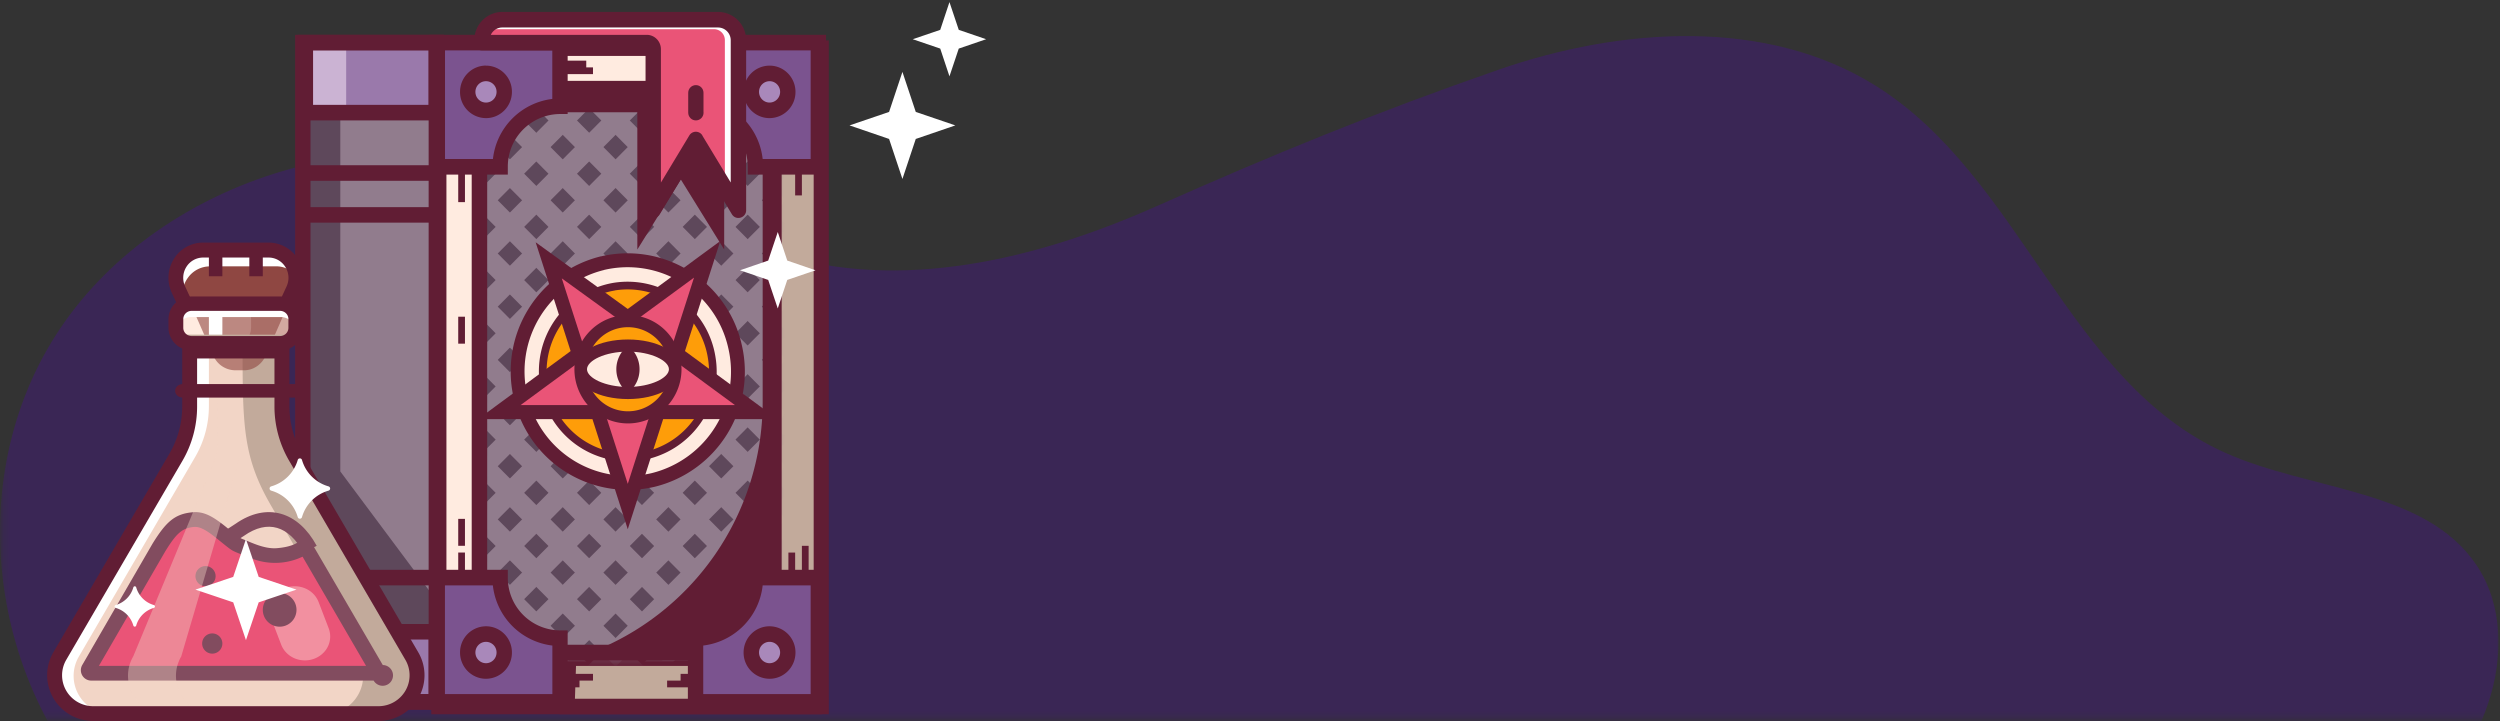 <svg xmlns="http://www.w3.org/2000/svg" xmlns:xlink="http://www.w3.org/1999/xlink" width="371" height="107"><rect width="100%" height="100%" fill="#333333" stroke="none"/><defs><path id="a" d="M0 .22h370.78v117.53H0z"/><path id="c" d="M.11.03h36.36v48.09H.11z"/><path id="e" d="M.02.03h40.29v52.03H.02z"/><path id="g" d="M.21.03h43.93v55.98H.21z"/><path id="i" d="M.21.03h43.93v59.93H.21z"/><path id="k" d="M.21.03h43.93V63.9H.21z"/><path id="m" d="M.21.03h43.93v67.82H.21z"/><path id="o" d="M.21.03h43.93V71.8H.21z"/><path id="q" d="M.21.03h43.93v75.71H.21z"/><path id="s" d="M.21.03h43.93v79.66H.21z"/><path id="u" d="M.21.36h43.93v80.58H.21z"/><path id="w" d="M.21.07h43.93v76.67H.21z"/><path id="y" d="M.21.15h43.93v72.73H.21z"/><path id="A" d="M.21.24h40.56v68.79H.21z"/><path id="C" d="M.21.33h36.64v64.84H.21z"/><path id="E" d="M.21.03h32.72v60.89H.21z"/><path id="G" d="M.11.03h36.36v60.89H.11z"/><path id="I" d="M.02.33h40.29v64.84H.02z"/><path id="K" d="M.21.24h43.93v68.79H.21z"/><path id="M" d="M.21.15h43.93v72.73H.21z"/><path id="O" d="M.21.07h43.93v76.67H.21z"/><path id="Q" d="M.21.36h43.93v80.58H.21z"/><path id="S" d="M.21.03h43.93v79.66H.21z"/><path id="U" d="M.21.03h43.93v75.71H.21z"/><path id="W" d="M.21.03h43.93V71.8H.21z"/><path id="Y" d="M.21.03h43.93v67.82H.21z"/><path id="aa" d="M.21.03h43.93V63.9H.21z"/><path id="ac" d="M.21.03h43.93v59.93H.21z"/><path id="ae" d="M.21.03h40.56v55.98H.21z"/><path id="ag" d="M.21.03h36.64v52.03H.21z"/><path id="ai" d="M.21.03h32.72v48.09H.21z"/><path id="ak" d="M0 137h134.7V.31H0z"/></defs><g fill="none" fill-rule="evenodd"><g transform="matrix(-1 0 0 1 371 -11)"><mask id="b" fill="#fff"><use xlink:href="#a"/></mask><path fill="#3A2655" d="M289.51 37.48c-11.26 4.34-22.22 7.44-33.74 11.1-18.4 5.84-38.7.88-56.29-6.93-17.58-7.8-32.6-13.96-50.82-20.29-18.22-6.33-39.77-7.79-56 2.36-21.72 13.57-28.37 43.9-51.83 54.45-12.68 5.7-29.7 5.38-37.32 16.66-4.02 5.96-4.03 13.77-1.76 20.53 2.26 6.75 6.53 12.7 10.75 18.53h338.53c21.07-17.62 26.3-50.28 11.7-73.14-14.6-22.87-47.28-33.26-73.22-23.27z" mask="url(#b)"/></g><path fill="#917C8D" d="M44 104h20V6H44z"/><path fill="#5E485B" d="M44 6v98h20V88.06l-13.5-18.1V6z"/><path fill="#FFEBE0" d="M66 104h56V6H66z"/><path fill="#611D34" fill-rule="nonzero" d="M64 106h58V6H64v100zm2.25-97.7h53.5v95.4h-53.5V8.3z"/><path fill="#611D34" fill-rule="nonzero" d="M84 10h3V9h-3zM83 11h5v-1h-5z"/><path fill="#C2AA9B" d="M121 6h-17.99v90.8H83.23L83 104h38z"/><path fill="#611D34" fill-rule="nonzero" d="M102.9 96.51H83.3L83 106h40V6h-20.1v90.51zm17.85-88.2v95.38H85.32l.16-4.87h19.66V8.3h15.61zM68 25v5h1v-5zM69 86v-4h-1v4zM69 81v-4h-1v4z"/><path fill="#611D34" fill-rule="nonzero" d="M118 86v-4h-1v4zM120 86v-5h-1v5zM68 47v4h1v-4zM118 25v4h1v-4zM104 100h-3v1h3zM103 101h-4v1h4zM84 101h4v-1h-4zM84 102h2v-1h-2z"/><path fill="#5E485B" d="M71 97h44V14H71z"/><g transform="translate(78.66 14)"><mask id="d" fill="#fff"><use xlink:href="#c"/></mask><path stroke="#917C8D" stroke-width="3" d="M.1-32.46l80.04 80.58" mask="url(#d)"/></g><g transform="translate(74.83 14)"><mask id="f" fill="#fff"><use xlink:href="#e"/></mask><path stroke="#917C8D" stroke-width="3" d="M.02-28.51l80.04 80.57" mask="url(#f)"/></g><g transform="translate(71 14)"><mask id="h" fill="#fff"><use xlink:href="#g"/></mask><path stroke="#917C8D" stroke-width="3" d="M-.07-24.56L79.97 56" mask="url(#h)"/></g><g transform="translate(71 14)"><mask id="j" fill="#fff"><use xlink:href="#i"/></mask><path stroke="#917C8D" stroke-width="3" d="M-3.99-20.62l80.04 80.58" mask="url(#j)"/></g><g transform="translate(71 14)"><mask id="l" fill="#fff"><use xlink:href="#k"/></mask><path stroke="#917C8D" stroke-width="3" d="M-7.9-16.67L72.12 63.9" mask="url(#l)"/></g><g transform="translate(71 14)"><mask id="n" fill="#fff"><use xlink:href="#m"/></mask><path stroke="#917C8D" stroke-width="3" d="M-11.83-12.72l80.04 80.57" mask="url(#n)"/></g><g transform="translate(71 14)"><mask id="p" fill="#fff"><use xlink:href="#o"/></mask><path stroke="#917C8D" stroke-width="3" d="M-15.75-8.78L64.29 71.8" mask="url(#p)"/></g><g transform="translate(71 14)"><mask id="r" fill="#fff"><use xlink:href="#q"/></mask><path stroke="#917C8D" stroke-width="3" d="M-19.67-4.83l80.04 80.57" mask="url(#r)"/></g><g transform="translate(71 14)"><mask id="t" fill="#fff"><use xlink:href="#s"/></mask><path stroke="#917C8D" stroke-width="3" d="M-23.59-.88l80.04 80.57" mask="url(#t)"/></g><g transform="translate(71 16.7)"><mask id="v" fill="#fff"><use xlink:href="#u"/></mask><path stroke="#917C8D" stroke-width="3" d="M-27.51.36l80.04 80.58" mask="url(#v)"/></g><g transform="translate(71 20.94)"><mask id="x" fill="#fff"><use xlink:href="#w"/></mask><path stroke="#917C8D" stroke-width="3" d="M-31.43.07L48.6 80.64" mask="url(#x)"/></g><g transform="translate(71 24.8)"><mask id="z" fill="#fff"><use xlink:href="#y"/></mask><path stroke="#917C8D" stroke-width="3" d="M-35.35.15l80.04 80.58" mask="url(#z)"/></g><g transform="translate(71 28.66)"><mask id="B" fill="#fff"><use xlink:href="#A"/></mask><path stroke="#917C8D" stroke-width="3" d="M-39.27.24l80.04 80.58" mask="url(#B)"/></g><g transform="translate(71 32.52)"><mask id="D" fill="#fff"><use xlink:href="#C"/></mask><path stroke="#917C8D" stroke-width="3" d="M-43.2.33L36.86 80.9" mask="url(#D)"/></g><g transform="translate(71 36.76)"><mask id="F" fill="#fff"><use xlink:href="#E"/></mask><path stroke="#917C8D" stroke-width="3" d="M-47.11.03l80.04 80.58" mask="url(#F)"/></g><g transform="translate(78.66 36.76)"><mask id="H" fill="#fff"><use xlink:href="#G"/></mask><path stroke="#917C8D" stroke-width="3" d="M80.14.03L.11 80.61" mask="url(#H)"/></g><g transform="translate(74.83 32.52)"><mask id="J" fill="#fff"><use xlink:href="#I"/></mask><path stroke="#917C8D" stroke-width="3" d="M80.06.33L.02 80.9" mask="url(#J)"/></g><g transform="translate(71 28.66)"><mask id="L" fill="#fff"><use xlink:href="#K"/></mask><path stroke="#917C8D" stroke-width="3" d="M79.97.24L-.07 80.82" mask="url(#L)"/></g><g transform="translate(71 24.8)"><mask id="N" fill="#fff"><use xlink:href="#M"/></mask><path stroke="#917C8D" stroke-width="3" d="M76.05.15L-4 80.73" mask="url(#N)"/></g><g transform="translate(71 20.94)"><mask id="P" fill="#fff"><use xlink:href="#O"/></mask><path stroke="#917C8D" stroke-width="3" d="M72.13.07L-7.91 80.64" mask="url(#P)"/></g><g transform="translate(71 16.7)"><mask id="R" fill="#fff"><use xlink:href="#Q"/></mask><path stroke="#917C8D" stroke-width="3" d="M68.2.36l-80.03 80.58" mask="url(#R)"/></g><g transform="translate(71 14)"><mask id="T" fill="#fff"><use xlink:href="#S"/></mask><path stroke="#917C8D" stroke-width="3" d="M64.29-.88l-80.04 80.57" mask="url(#T)"/></g><g transform="translate(71 14)"><mask id="V" fill="#fff"><use xlink:href="#U"/></mask><path stroke="#917C8D" stroke-width="3" d="M60.37-4.83l-80.04 80.57" mask="url(#V)"/></g><g transform="translate(71 14)"><mask id="X" fill="#fff"><use xlink:href="#W"/></mask><path stroke="#917C8D" stroke-width="3" d="M56.45-8.78L-23.6 71.8" mask="url(#X)"/></g><g transform="translate(71 14)"><mask id="Z" fill="#fff"><use xlink:href="#Y"/></mask><path stroke="#917C8D" stroke-width="3" d="M52.53-12.72l-80.04 80.57" mask="url(#Z)"/></g><g transform="translate(71 14)"><mask id="ab" fill="#fff"><use xlink:href="#aa"/></mask><path stroke="#917C8D" stroke-width="3" d="M48.6-16.67L-31.42 63.9" mask="url(#ab)"/></g><g transform="translate(71 14)"><mask id="ad" fill="#fff"><use xlink:href="#ac"/></mask><path stroke="#917C8D" stroke-width="3" d="M44.69-20.62l-80.04 80.58" mask="url(#ad)"/></g><g transform="translate(71 14)"><mask id="af" fill="#fff"><use xlink:href="#ae"/></mask><path stroke="#917C8D" stroke-width="3" d="M40.77-24.56L-39.27 56" mask="url(#af)"/></g><g transform="translate(71 14)"><mask id="ah" fill="#fff"><use xlink:href="#ag"/></mask><path stroke="#917C8D" stroke-width="3" d="M36.85-28.51L-43.2 52.06" mask="url(#ah)"/></g><g transform="translate(71 14)"><mask id="aj" fill="#fff"><use xlink:href="#ai"/></mask><path stroke="#917C8D" stroke-width="3" d="M32.93-32.46l-80.04 80.58" mask="url(#aj)"/></g><g fill="#611D34"><path d="M71.21 14.03v2.63h41.97v43.12a39.85 39.85 0 0 1-25.93 37.2h28.43V14.02H71.21z"/><path d="M94.58 14.16v22.87l6.45-10.4 6.44 10.4V14.16z"/></g><path fill="#611D34" fill-rule="nonzero" d="M70 98h46V12H70v86zm2.29-83.68h41.42v81.36H72.3V14.32z"/><g transform="translate(24 -20)"><path fill="#7B538F" d="M40.88 44.76V26.32h18.23v9.45a8.94 8.94 0 0 0-8.89 8.99h-9.34z"/><path fill="#611D34" fill-rule="nonzero" d="M51.36 44.76v1.15H39.74V25.16h20.5v11.76h-1.13a7.8 7.8 0 0 0-7.75 7.84zm6.6-10.08v-7.2H42.04V43.6h7.11a10.1 10.1 0 0 1 8.83-8.92z"/><path fill="#A988BA" d="M48.12 30.9c1.5 0 2.7 1.22 2.7 2.73.01 1.51-1.2 2.74-2.7 2.74-1.5 0-2.7-1.22-2.7-2.73 0-1.52 1.2-2.74 2.7-2.75z"/><path fill="#611D34" fill-rule="nonzero" d="M48.12 29.74a3.87 3.87 0 0 1 3.85 3.89c0 2.15-1.72 3.9-3.85 3.9a3.87 3.87 0 0 1-3.85-3.9c0-2.14 1.72-3.89 3.85-3.9zm-1.57 3.9c0 .87.7 1.58 1.57 1.58.87 0 1.57-.71 1.57-1.59 0-.87-.7-1.58-1.57-1.58-.87 0-1.57.71-1.57 1.59z"/><path fill="#7B538F" d="M97.44 44.76V26.32H79.2v9.45c4.91 0 8.89 4.02 8.89 8.99h9.34z"/><path fill="#611D34" fill-rule="nonzero" d="M86.96 45.91h11.62V25.16h-20.5v11.76h1.13a7.8 7.8 0 0 1 7.75 7.84v1.15zm-6.6-11.23v-7.2H96.3V43.6h-7.12a10.1 10.1 0 0 0-8.83-8.92z"/><path fill="#A988BA" d="M90.2 30.9c-1.49 0-2.7 1.22-2.7 2.73s1.2 2.74 2.7 2.74c1.5 0 2.7-1.22 2.71-2.73 0-1.52-1.2-2.74-2.7-2.75z"/><path fill="#611D34" fill-rule="nonzero" d="M90.2 29.74a3.87 3.87 0 0 0-3.85 3.89c0 2.15 1.72 3.9 3.85 3.9a3.87 3.87 0 0 0 3.85-3.89c0-2.15-1.72-3.9-3.84-3.9zm0 5.48c-.86 0-1.56-.71-1.56-1.59 0-.87.7-1.58 1.57-1.58.86 0 1.56.71 1.56 1.59 0 .87-.7 1.58-1.57 1.58z"/><mask id="al" fill="#fff"><use xlink:href="#ak"/></mask><path fill="#9A79AB" d="M21.32 36.71h19.43V26.32H21.32z" mask="url(#al)"/><path fill="#CBB3D3" d="M21.32 36.71h6.05V26.32h-6.05z" mask="url(#al)"/><path fill="#611D34" fill-rule="nonzero" d="M20.18 37.87h21.7v-12.7h-21.7v12.7zm2.28-2.31v-8.09h17.15v8.09H22.46zM40.75 44.52H21.32v2.31h19.43zM40.75 50.74H21.32v2.3h19.43zM40.75 104.56H21.32v2.31h19.43z" mask="url(#al)"/><path fill="#9A79AB" d="M21.32 124.15h19.43v-10.39H21.32z" mask="url(#al)"/><path fill="#611D34" fill-rule="nonzero" d="M20.18 125.3h21.7v-12.7h-21.7v12.7zm2.28-10.39h17.15V123H22.46v-8.09z" mask="url(#al)"/><path fill="#EA5477" d="M82.57 22.92h-32a3.04 3.04 0 0 0-3.03 3.03v.37h24.43c.54 0 .97.44.97.98v23.9l6.33-10.49 6.32 10.47v-25.2a3.04 3.04 0 0 0-3.02-3.06" mask="url(#al)"/><path fill="#611D34" fill-rule="nonzero" d="M80.4 36.71v-2.93c0-.64-.5-1.15-1.13-1.15-.63 0-1.14.51-1.14 1.15v2.93c0 .64.5 1.16 1.14 1.16.63 0 1.14-.52 1.14-1.16z" mask="url(#al)"/><path fill="#FFF" d="M77.24 42.79l-4.29 7.1v1.3l4.68-7.75z" mask="url(#al)"/><path fill="#FFF" d="M82.57 22.92h-32c-1.33 0-2.5.88-2.88 2.18.4-.08.73-.37.86-.77h33.4c.9 0 1.62.73 1.62 1.63v21.87l2.03 3.36V25.97a3.04 3.04 0 0 0-3.02-3.05h-.01z" mask="url(#al)"/><path fill="#611D34" fill-rule="nonzero" d="M71.8 27.47V51.2c0 1.17 1.51 1.6 2.11.6l5.36-8.86 5.34 8.85c.6 1 2.12.56 2.12-.6v-25.2a4.19 4.19 0 0 0-4.16-4.22h-32a4.18 4.18 0 0 0-4.18 4.18v.38c0 .64.52 1.15 1.15 1.15H71.8zm8.44 12.64a1.13 1.13 0 0 0-1.95 0l-4.21 6.98V27.3c0-1.17-.94-2.13-2.1-2.13H48.84c.3-.65.96-1.1 1.72-1.09h32c1.03 0 1.88.85 1.88 1.9v21.1l-4.21-6.96z" mask="url(#al)"/><path fill="#7B538F" d="M50.22 105.71h-9.34v18.44h18.23v-9.44a8.94 8.94 0 0 1-8.89-9" mask="url(#al)"/><path fill="#611D34" fill-rule="nonzero" d="M51.36 104.56H39.74v20.75h20.5v-11.76h-1.13a7.8 7.8 0 0 1-7.75-7.84v-1.15zm-2.22 2.3a10.1 10.1 0 0 0 8.83 8.94v7.2H42.03v-16.13h7.11z" mask="url(#al)"/><path fill="#A988BA" d="M45.41 116.83a2.72 2.72 0 0 0 2.71 2.74c1.5 0 2.7-1.22 2.7-2.74a2.72 2.72 0 0 0-2.7-2.74c-1.5 0-2.7 1.23-2.7 2.74z" mask="url(#al)"/><path fill="#611D34" fill-rule="nonzero" d="M44.27 116.83c0 2.16 1.73 3.9 3.85 3.9a3.87 3.87 0 0 0 3.85-3.9c0-2.15-1.72-3.89-3.85-3.89a3.87 3.87 0 0 0-3.85 3.9zm2.28 0c0-.87.7-1.58 1.57-1.58.87 0 1.57.7 1.57 1.58 0 .88-.7 1.59-1.57 1.59-.86 0-1.57-.71-1.57-1.59z" mask="url(#al)"/><path fill="#7B538F" d="M88.1 105.71h9.34v18.44H79.2v-9.44c4.91 0 8.89-4.03 8.89-9" mask="url(#al)"/><path fill="#611D34" fill-rule="nonzero" d="M86.96 105.71v-1.15h11.62v20.75h-20.5v-11.76h1.13a7.8 7.8 0 0 0 7.75-7.84zm-6.6 10.09v7.2H96.3v-16.13h-7.12a10.1 10.1 0 0 1-8.83 8.93z" mask="url(#al)"/><path fill="#A988BA" d="M92.91 116.83a2.72 2.72 0 0 1-2.7 2.74c-1.5 0-2.71-1.22-2.71-2.74a2.72 2.72 0 0 1 2.7-2.74c1.5 0 2.71 1.23 2.71 2.74" mask="url(#al)"/><path fill="#611D34" fill-rule="nonzero" d="M94.05 116.83c0 2.16-1.72 3.9-3.85 3.9a3.87 3.87 0 0 1-3.85-3.9c0-2.15 1.73-3.89 3.85-3.89a3.87 3.87 0 0 1 3.85 3.9zm-2.28 0c0-.87-.7-1.58-1.57-1.58-.86 0-1.56.7-1.56 1.58 0 .88.7 1.59 1.56 1.59.87 0 1.57-.71 1.57-1.59zM19.8 125.31h22.1V25.16H19.8v100.15zm2.28-2.3V27.46h17.53V123H22.08z" mask="url(#al)"/><path fill="#FFEBE0" d="M65.4 59.06a16.33 16.33 0 0 1 19.66 12.29 16.54 16.54 0 0 1-12.15 19.89 16.33 16.33 0 0 1-19.65-12.3 16.54 16.54 0 0 1 12.15-19.88" mask="url(#al)"/><path fill="#611D34" fill-rule="nonzero" d="M65.17 58.05A17.36 17.36 0 0 1 86.06 71.1a17.58 17.58 0 0 1-12.91 21.14 17.36 17.36 0 0 1-20.89-13.07 17.58 17.58 0 0 1 12.91-21.13zm.47 2.02A15.5 15.5 0 0 0 54.26 78.7a15.3 15.3 0 0 0 18.42 11.52 15.5 15.5 0 0 0 11.38-18.64 15.3 15.3 0 0 0-18.42-11.52z" mask="url(#al)"/><path fill="#FE9D09" d="M67.14 62.54A12.63 12.63 0 0 1 81.61 73.1 12.74 12.74 0 0 1 71.2 87.73a12.63 12.63 0 0 1-14.47-10.55 12.74 12.74 0 0 1 10.42-14.64" mask="url(#al)"/><path fill="#611D34" fill-rule="nonzero" d="M67.05 61.97A13.2 13.2 0 0 1 82.18 73a13.32 13.32 0 0 1-10.9 15.3 13.2 13.2 0 0 1-15.13-11.03 13.32 13.32 0 0 1 10.9-15.3zm.19 1.14a12.17 12.17 0 0 0-9.96 13.98A12.06 12.06 0 0 0 71.1 87.16a12.17 12.17 0 0 0 9.96-13.97A12.06 12.06 0 0 0 67.24 63.1z" mask="url(#al)"/><path fill="#EA5477" d="M73.66 81.16h14.56L76.44 72.5l4.5-14.01-11.78 8.64-11.73-8.49 4.45 13.86-11.78 8.66h14.56l4.5 14.02z" mask="url(#al)"/><path fill="#611D34" fill-rule="nonzero" d="M91.38 82.2L77.65 72.1l5.24-16.33-13.73 10.08-13.67-9.9 5.19 16.15-13.74 10.1h16.98l5.24 16.34 5.25-16.34h16.97zM69.16 91.8l-3.75-11.69H53.26l9.83-7.23-3.72-11.57 9.8 7.09 9.82-7.2-3.75 11.69 9.82 7.22H72.91l-3.75 11.7z" mask="url(#al)"/><path fill="#FE9D09" d="M64.2 69.75a7 7 0 0 1 9.98 0 7.2 7.2 0 0 1 0 10.1 7 7 0 0 1-9.98 0 7.2 7.2 0 0 1 0-10.1" mask="url(#al)"/><path fill="#611D34" fill-rule="nonzero" d="M63.57 69.11a7.88 7.88 0 0 1 11.24 0 8.11 8.11 0 0 1 0 11.37 7.88 7.88 0 0 1-11.24 0 8.11 8.11 0 0 1 0-11.37zm1.26 1.27a6.3 6.3 0 0 0 0 8.83 6.12 6.12 0 0 0 8.72 0 6.3 6.3 0 0 0 0-8.83 6.12 6.12 0 0 0-8.72 0z" mask="url(#al)"/><path fill="#FFEBE0" d="M69.19 71.28c3.85 0 6.97 1.58 6.97 3.52s-3.12 3.52-6.97 3.52c-3.85 0-6.97-1.58-6.97-3.52s3.12-3.52 6.97-3.52" mask="url(#al)"/><path fill="#611D34" fill-rule="nonzero" d="M69.19 70.38c4.27 0 7.85 1.81 7.85 4.42 0 2.6-3.58 4.42-7.85 4.42-4.28 0-7.86-1.81-7.86-4.42s3.58-4.42 7.86-4.42zm0 1.8c-3.42 0-6.08 1.34-6.08 2.62 0 1.27 2.66 2.62 6.08 2.62s6.08-1.35 6.08-2.62c0-1.28-2.66-2.62-6.08-2.62z" mask="url(#al)"/><path fill="#611D34" d="M70.91 74.8c0-1.38-.63-2.67-1.72-3.5a4.41 4.41 0 0 0 0 7 4.4 4.4 0 0 0 1.72-3.5" mask="url(#al)"/><path fill="#FFF" d="M107.94 36.61l-5.87 2 5.87 2.01 1.98 5.94 1.98-5.94 5.87-2.01-5.87-2-1.98-5.94zM115.53 24.43l-4.08 1.39 4.08 1.39 1.37 4.12 1.38-4.12 4.06-1.39-4.06-1.39-1.38-4.12zM92.83 58.67l4.19 1.44-4.19 1.43-1.41 4.24L90 61.54l-4.19-1.43L90 58.67l1.42-4.24z" mask="url(#al)"/></g><g fill-rule="nonzero" transform="translate(7 36)"><path fill="#8F4742" stroke="#979797" d="M32.92 1h-9.84c-1.4 0-2.7.73-3.45 1.94a4.23 4.23 0 0 0-.24 4L24.96 19h6.08L36.6 6.94c.6-1.3.5-2.8-.25-4A4.07 4.07 0 0 0 32.92 1z"/><path fill="#FFF" d="M24.13 3.52h9.85c1.15 0 2.25.51 3.02 1.42A4.18 4.18 0 0 0 32.93 1h-9.85c-1.4 0-2.7.76-3.45 2.01a4.54 4.54 0 0 0-.24 4.16l.8 1.83c-.34-1.3-.09-2.7.69-3.77a4.01 4.01 0 0 1 3.25-1.7z"/><path fill="#611D34" d="M23.13 0c-1.76 0-3.4.92-4.33 2.43a5.3 5.3 0 0 0-.31 5.02l5.5 11.91.3.64h7.41l5.81-12.55a5.3 5.3 0 0 0-.3-5.02A5.12 5.12 0 0 0 32.86 0h-9.74zm2.55 17.77L20.47 6.5a3.04 3.04 0 0 1 .18-2.88 2.94 2.94 0 0 1 2.48-1.4h9.74c1 0 1.94.53 2.48 1.4.54.86.61 1.95.18 2.88l-5.22 11.27h-4.63z"/><path fill="#611D34" d="M24 1v4h2V1zM30 1v4h2V1z"/><path fill="#F2D5C6" d="M36.92 31.82a14.96 14.96 0 0 1-2.05-7.56V16H21.12v8.26c0 2.65-.71 5.26-2.05 7.56L1.77 61.44a5.66 5.66 0 0 0 0 5.7 5.77 5.77 0 0 0 5 2.86h42.47a5.77 5.77 0 0 0 4.99-2.85 5.66 5.66 0 0 0 0-5.71l-17.3-29.62z"/><path fill="#C2AA9B" d="M54.24 61.44L37.17 31.82a15.12 15.12 0 0 1-2.03-7.56V16H29c0 11.48.16 15.99 4.19 22.97l12.95 22.47A5.72 5.72 0 0 1 41.22 70h8.1a5.72 5.72 0 0 0 4.92-8.56z"/><path fill="#EA5477" d="M48.94 63.32L38.32 45c-.68.6-1.88 1.2-3.97 1.39-2.1.2-3.86-.67-5.83-1.47-1.87-.81-4.31-4.13-6.86-3.9-2.55.23-3.68 1.84-5.14 4.2L6.06 63.31a.45.45 0 0 0 .4.68h42.09a.45.45 0 0 0 .39-.68z"/><path fill="#824C5F" d="M49.8 62.68L39.21 44.51a1.1 1.1 0 0 0-1.67-.28c-.64.56-1.7.96-3.34 1.11-.96.09-1.89-.08-3.09-.5a23.96 23.96 0 0 1-1.36-.54l-.24-.1a146.67 146.67 0 0 0-.6-.24c-.44-.2-.56-.29-2.28-1.69-2.07-1.68-3.4-2.4-5.05-2.25-2.65.24-3.94 1.42-5.95 4.67L5.2 62.7A1.54 1.54 0 0 0 6.55 65h41.9a1.54 1.54 0 1 0 1.34-2.31zm-42.12.13l9.85-17c1.66-2.68 2.5-3.45 4.26-3.61.86-.08 1.83.45 3.46 1.77 2 1.62 2.07 1.68 2.82 2a110.71 110.71 0 0 1 1.33.55c.37.15.68.27.98.37a9.5 9.5 0 0 0 7.52-.28l9.42 16.2H7.68z"/><path fill="#FFEBE0" d="M35.47 51.21a3.5 3.5 0 0 0-2.24 4.54l1.5 3.92c.34.88 1.03 1.6 1.93 2 .9.4 1.93.44 2.87.12.93-.32 1.7-.98 2.12-1.83.42-.85.46-1.83.13-2.71l-1.5-3.91a3.62 3.62 0 0 0-1.94-2c-.9-.4-1.93-.45-2.87-.13z" opacity=".4" style="mix-blend-mode:screen"/><path fill="#824C5F" d="M26 43l1.23 1.8 1.96-1.27.03-.02c3.5-2.46 6.66-1.48 8.8 2.49L40 45c-2.74-5.07-7.4-6.52-12.06-3.26L26 43z"/><circle cx="23.5" cy="49.5" r="1.5" fill="#824C5F"/><path fill="#824C5F" d="M32 54.5a2.5 2.5 0 1 0 5 0 2.5 2.5 0 0 0-5 0zM23 59.5a1.5 1.5 0 1 0 3 0 1.5 1.5 0 0 0-3 0z"/><path fill="#FFF" d="M4.7 61.44l17.26-29.62A15 15 0 0 0 24 24.26V16h-2.91v8.26c0 2.65-.7 5.26-2.04 7.56L1.77 61.44a5.67 5.67 0 0 0 0 5.7A5.76 5.76 0 0 0 6.75 70h2.91a5.76 5.76 0 0 1-4.97-2.86 5.67 5.67 0 0 1 .01-5.7z"/><path fill="#F2D5C6" d="M28.63 31.75c.47-.8.05-9.89.37-10.75h-3.56c-.3.86.1 9.96-.37 10.75l-12.3 29.67a5.66 5.66 0 0 0 0 5.72A5.8 5.8 0 0 0 17.78 70h7.1a5.8 5.8 0 0 1-5-2.87 5.65 5.65 0 0 1 .01-5.7l8.74-29.68z" opacity=".4" style="mix-blend-mode:screen"/><path fill="#611D34" d="M20.11 23H36.9c.61 0 1.11-.45 1.11-1s-.5-1-1.11-1H20.1c-.61 0-1.11.45-1.11 1s.5 1 1.11 1z"/><rect width="18" height="6" x="19" y="9" fill="#FFEBE0" rx="3"/><path fill="#8F4742" d="M21.28 9.05l3.37 7.7a3.56 3.56 0 0 0 3.22 2.2h1.37c1.37 0 2.62-.87 3.21-2.2l3.37-7.7H21.28z" opacity=".6"/><path fill="#8F4742" d="M34.74 9H28c.6 0 1.18.25 1.6.68.43.44.67 1.03.66 1.65v1.34c0 .62-.23 1.21-.66 1.65-.42.43-1 .68-1.6.68h6.74c.6 0 1.17-.25 1.6-.68.42-.44.66-1.03.66-1.65v-1.34c0-.62-.24-1.21-.66-1.65-.43-.43-1-.68-1.6-.68z" opacity=".4" style="mix-blend-mode:multiply"/><path fill="#FFF" d="M34.62 9H21.38A2.35 2.35 0 0 0 19 11.31v1.33c0 .12.02.24.04.36a2.36 2.36 0 0 1 2.34-1.95h13.24c1.17 0 2.16.83 2.34 1.95.02-.12.04-.24.04-.36v-1.33A2.35 2.35 0 0 0 34.62 9z"/><path fill="#FFF" d="M34.62 9H21.38C20.07 9 19 10.2 19 11.67V12c0-1.48 1.07-1.48 2.38-1.48h13.24c1.31 0 2.38 0 2.38 1.48v-.33C37 10.2 35.93 9 34.62 9z"/><path fill="#FFF" d="M24 9h2v6h-2z"/><path fill="#C2AA9B" d="M35.26 13.66H20.75A2.6 2.6 0 0 1 19 13c.07 1.12 1.12 2 2.38 2h13.24c1.26 0 2.3-.88 2.38-2a2.6 2.6 0 0 1-1.74.66z"/><path fill="#611D34" d="M37.85 31.3a13.82 13.82 0 0 1-1.9-6.97V15H20.04v9.33c0 2.45-.65 4.86-1.89 6.98L.92 60.8a6.73 6.73 0 0 0 0 6.8A6.86 6.86 0 0 0 6.85 71h42.3c2.45 0 4.71-1.3 5.93-3.4a6.73 6.73 0 0 0 0-6.78L37.85 31.3zm-15.6-14.1h11.48v7.13a16 16 0 0 0 2.2 8.08l17.23 29.51a4.55 4.55 0 0 1 0 4.59 4.63 4.63 0 0 1-4 2.29H6.84a4.63 4.63 0 0 1-4.01-2.3 4.55 4.55 0 0 1 0-4.58l17.23-29.51a16 16 0 0 0 2.19-8.08V17.2z"/><path fill="#611D34" d="M21.46 8h13.08A3.4 3.4 0 0 1 38 11.35v1.3A3.4 3.4 0 0 1 34.54 16H21.46A3.4 3.4 0 0 1 18 12.65v-1.3A3.4 3.4 0 0 1 21.46 8zm0 2.13c-.7 0-1.26.54-1.26 1.22v1.3c0 .68.56 1.22 1.26 1.22h13.08c.7 0 1.26-.54 1.26-1.22v-1.3c0-.68-.56-1.22-1.26-1.22H21.46z"/><path fill="#FFF" d="M41.76 36.18a.33.33 0 0 1 0 .63 5.74 5.74 0 0 0-3.95 3.95.33.33 0 0 1-.62 0 5.74 5.74 0 0 0-3.95-3.95.33.33 0 0 1 0-.63 5.74 5.74 0 0 0 3.95-3.94.33.33 0 0 1 .62 0 5.73 5.73 0 0 0 3.95 3.94zM15.84 53.79a.22.22 0 0 1 0 .42 3.82 3.82 0 0 0-2.63 2.63.22.22 0 0 1-.42 0 3.82 3.82 0 0 0-2.63-2.63.22.22 0 0 1 0-.42 3.82 3.82 0 0 0 2.63-2.63.22.22 0 0 1 .42 0 3.82 3.82 0 0 0 2.63 2.63zM31.39 49.61L37 51.5l-5.61 1.89L29.5 59l-1.89-5.61L22 51.5l5.61-1.89L29.5 44z"/></g></g></svg>